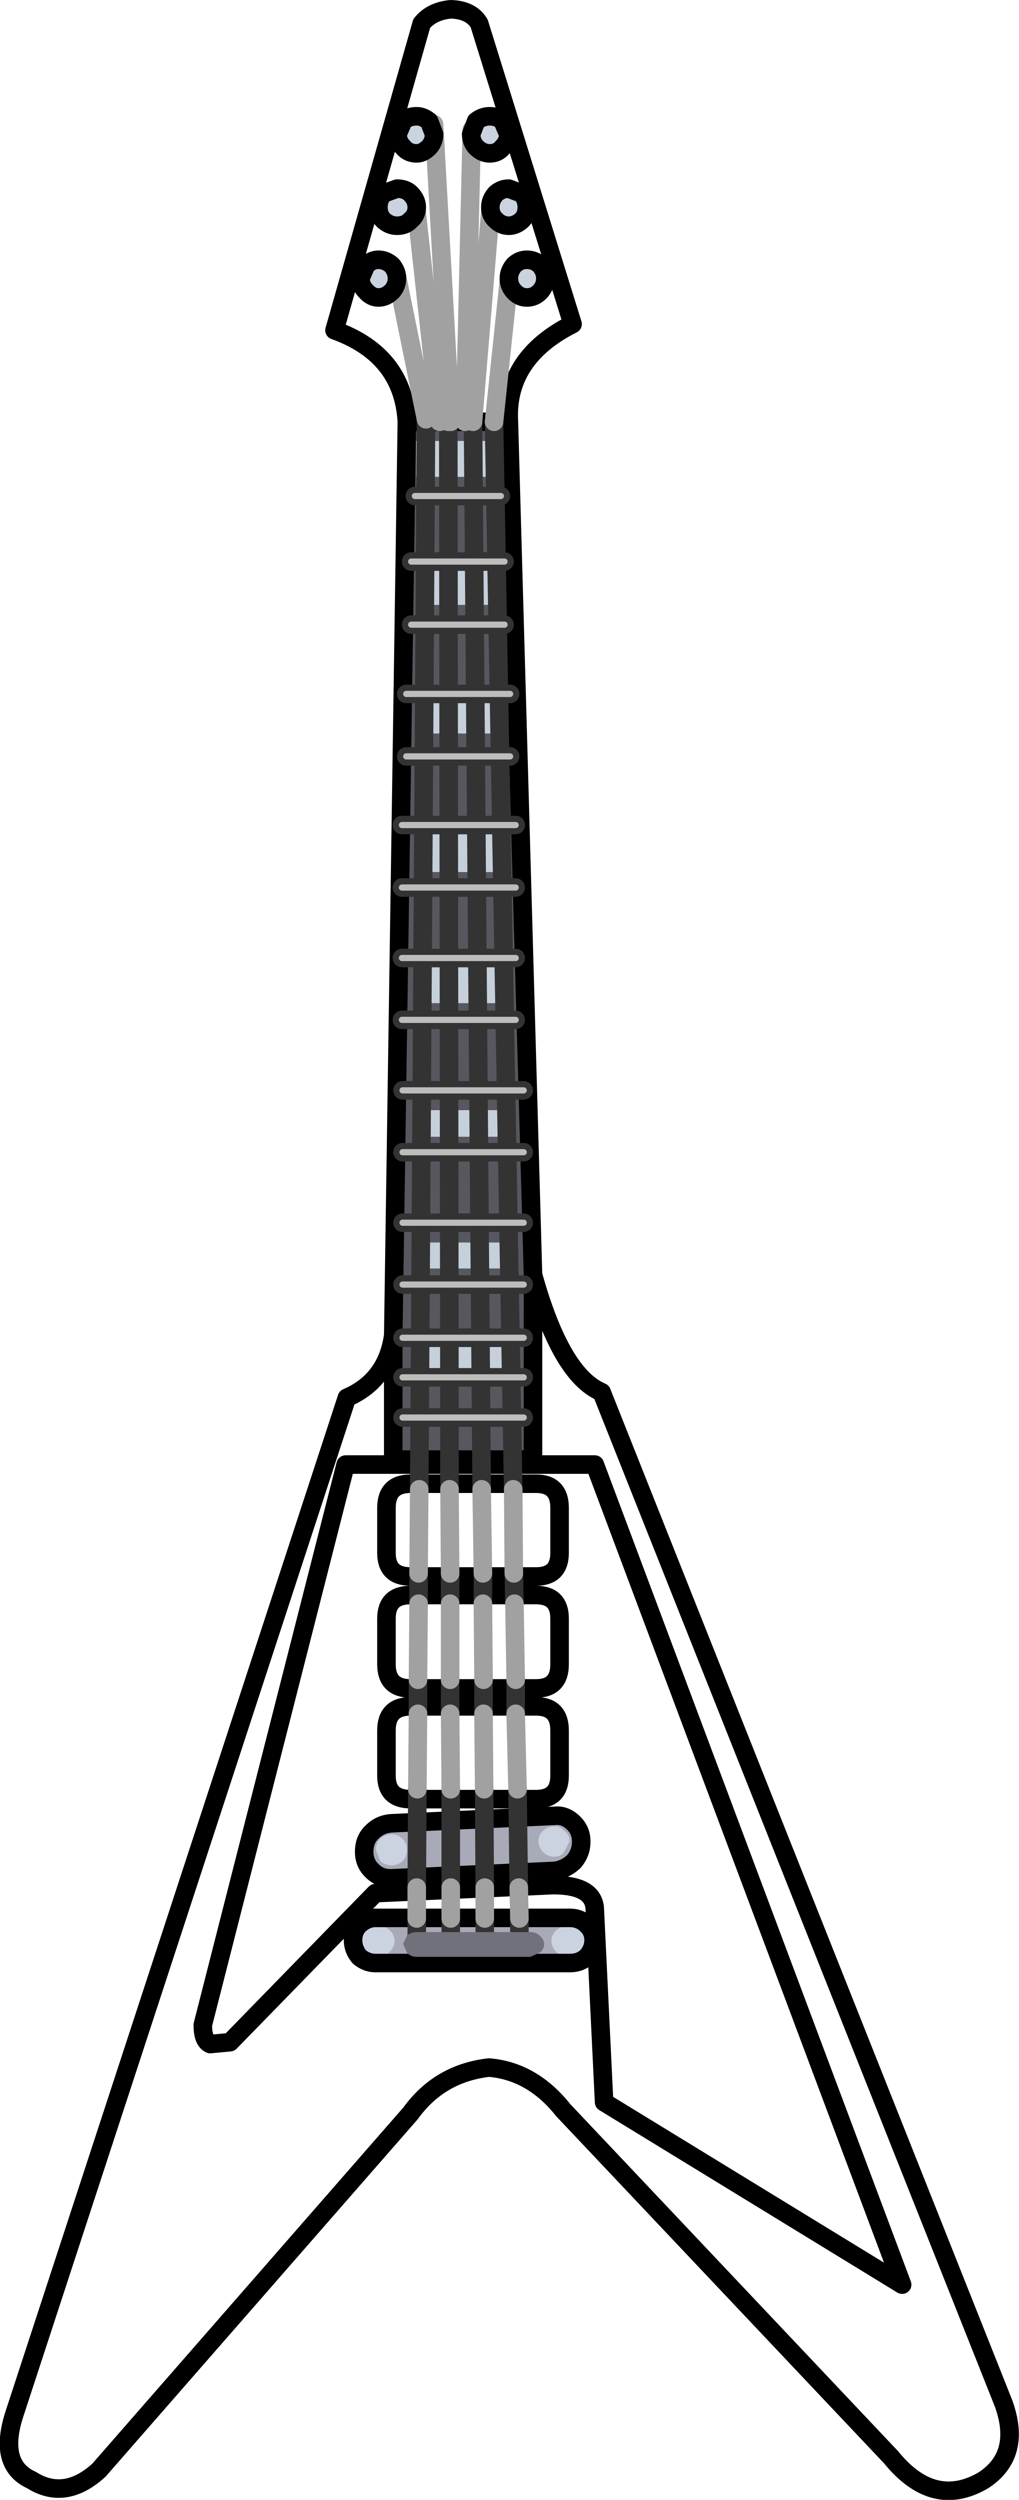 <?xml version="1.0" encoding="UTF-8" standalone="no"?>
<svg xmlns:xlink="http://www.w3.org/1999/xlink" height="202.1px" width="82.4px" xmlns="http://www.w3.org/2000/svg">
  <g transform="matrix(1.0, 0.0, 0.0, 1.0, 39.6, 132.05)">
    <path d="M-7.8 -24.1 L-6.7 -97.95 1.55 -97.95 3.5 -29.0 3.5 -14.05 -7.8 -14.05 -7.8 -24.1" fill="#57585f" fill-rule="evenodd" stroke="none"/>
    <path d="M3.5 -29.0 Q5.75 -20.9 9.05 -19.5 L41.55 62.25 Q43.05 66.4 39.95 68.45 35.9 70.85 32.45 66.6 L5.95 38.55 Q3.45 35.4 -0.05 35.1 -4.05 35.55 -6.4 38.8 L-31.6 67.65 Q-34.35 70.15 -37.05 68.45 -39.8 67.2 -38.4 63.0 L-11.55 -19.05 Q-8.3 -20.45 -7.8 -24.1 L-6.7 -97.95 Q-7.0 -103.35 -12.55 -105.35 L-5.5 -130.15 Q-4.7 -131.15 -3.15 -131.3 -1.5 -131.25 -0.85 -130.15 L6.7 -105.85 Q1.25 -103.1 1.55 -97.95 L3.5 -29.0 3.5 -14.05 -7.8 -14.05 -7.8 -24.1 M-11.65 -13.65 L8.5 -13.65 33.35 52.65 9.25 37.9 8.5 22.4 Q8.5 20.35 5.15 20.35 L-9.25 21.0 -21.0 33.05 -22.6 33.2 Q-23.2 32.95 -23.2 31.65 L-11.65 -13.65 M-6.7 -97.95 L1.55 -97.95" fill="none" stroke="#000000" stroke-linecap="round" stroke-linejoin="round" stroke-width="1.5"/>
    <path d="M-5.8 -86.7 L0.9 -86.7 0.9 -83.15 -5.8 -83.15 -5.8 -86.7 M-5.7 -76.3 L1.35 -76.3 1.35 -72.75 -5.7 -72.75 -5.7 -76.3 M-5.7 -65.05 L1.35 -65.05 1.35 -61.55 -5.7 -61.55 -5.7 -65.05 M-5.65 -54.5 L1.45 -54.5 1.45 -50.95 -5.65 -50.95 -5.65 -54.5 M-5.95 -96.4 L0.75 -96.4 0.75 -93.5 -5.95 -93.5 -5.95 -96.4 M-5.35 -23.4 L1.75 -23.4 1.75 -21.3 -5.35 -21.3 -5.35 -23.4 M-5.35 -31.6 L1.75 -31.6 1.75 -29.5 -5.35 -29.5 -5.35 -31.6 M-5.35 -42.3 L1.75 -42.3 1.75 -40.15 -5.35 -40.15 -5.35 -42.3" fill="#c6d0db" fill-rule="evenodd" stroke="none"/>
    <path d="M-6.7 17.5 Q-6.7 18.0 -7.05 18.4 -7.45 18.75 -7.9 18.75 -8.45 18.75 -8.85 18.4 L-9.2 17.5 Q-9.2 17.0 -8.85 16.6 -8.45 16.25 -7.9 16.25 -7.45 16.25 -7.05 16.6 -6.7 17.0 -6.7 17.5 M-7.7 24.85 Q-7.7 25.35 -8.1 25.75 -8.45 26.15 -9.05 26.15 -9.6 26.15 -9.95 25.75 L-10.4 24.85 Q-10.4 24.35 -9.95 24.0 -9.6 23.65 -9.05 23.65 -8.45 23.65 -8.1 24.0 -7.7 24.35 -7.7 24.85 M6.45 16.8 L6.0 17.7 Q5.7 18.05 5.25 18.05 4.7 18.05 4.35 17.7 3.95 17.3 3.95 16.8 3.95 16.25 4.35 15.95 4.7 15.6 5.25 15.6 5.7 15.6 6.0 15.95 6.45 16.25 6.45 16.8 M7.75 24.85 L7.3 25.75 Q6.95 26.15 6.35 26.15 5.8 26.15 5.4 25.75 5.0 25.35 5.0 24.85 5.0 24.35 5.4 24.0 5.8 23.65 6.35 23.65 6.95 23.65 7.3 24.0 7.75 24.35 7.75 24.85" fill="#cbd2e0" fill-rule="evenodd" stroke="none"/>
    <path d="M-7.9 15.35 L5.25 14.75 Q6.1 14.65 6.8 15.35 7.4 15.95 7.4 16.8 L7.4 16.85 Q7.4 17.75 6.8 18.45 6.1 19.1 5.25 19.2 L-7.9 19.8 Q-8.85 19.85 -9.5 19.2 -10.15 18.6 -10.15 17.65 -10.15 16.65 -9.5 16.05 -8.85 15.4 -7.9 15.35 M-7.7 24.85 Q-7.7 24.35 -8.1 24.0 -8.45 23.65 -9.05 23.65 -9.6 23.65 -9.95 24.0 -10.4 24.35 -10.4 24.85 L-9.95 25.75 Q-9.6 26.15 -9.05 26.15 -8.45 26.15 -8.1 25.75 -7.7 25.35 -7.7 24.85 M-6.7 17.5 Q-6.7 17.0 -7.05 16.6 -7.45 16.25 -7.9 16.25 -8.45 16.25 -8.85 16.6 -9.2 17.0 -9.2 17.5 L-8.85 18.4 Q-8.45 18.75 -7.9 18.75 -7.45 18.75 -7.05 18.4 -6.7 18.0 -6.7 17.5 M-9.25 23.0 L6.5 23.0 Q7.3 23.0 7.85 23.55 8.4 24.05 8.4 24.8 8.4 25.55 7.85 26.15 7.3 26.65 6.5 26.65 L-9.25 26.65 Q-9.95 26.65 -10.55 26.15 -11.05 25.55 -11.05 24.8 -11.05 24.05 -10.55 23.55 -9.95 23.0 -9.25 23.0 M7.75 24.85 Q7.75 24.35 7.3 24.0 6.95 23.65 6.35 23.65 5.8 23.65 5.4 24.0 5.0 24.35 5.0 24.85 5.0 25.35 5.4 25.75 5.8 26.15 6.35 26.15 6.95 26.15 7.3 25.75 L7.75 24.85 M6.45 16.8 Q6.45 16.25 6.0 15.95 5.7 15.6 5.25 15.6 4.7 15.6 4.35 15.95 3.95 16.25 3.95 16.8 3.95 17.3 4.35 17.7 4.7 18.05 5.25 18.05 5.7 18.05 6.0 17.7 L6.45 16.8" fill="#a9aab8" fill-rule="evenodd" stroke="none"/>
    <path d="M-6.4 -12.1 L3.75 -12.1 Q5.65 -12.1 5.65 -10.15 L5.65 -6.5 Q5.65 -4.6 3.75 -4.6 L-6.4 -4.6 Q-8.35 -4.6 -8.35 -6.5 L-8.35 -10.15 Q-8.35 -12.1 -6.4 -12.1 M-6.4 -3.1 L3.75 -3.1 Q5.65 -3.1 5.65 -1.2 L5.65 2.5 Q5.65 4.45 3.75 4.45 L-6.4 4.45 Q-8.35 4.45 -8.35 2.5 L-8.35 -1.2 Q-8.35 -3.1 -6.4 -3.1 M-6.4 5.9 L3.75 5.9 Q5.65 5.9 5.65 7.85 L5.65 11.5 Q5.65 13.4 3.75 13.4 L-6.4 13.4 Q-8.35 13.4 -8.35 11.5 L-8.35 7.85 Q-8.35 5.9 -6.4 5.9 M-7.9 15.35 L5.25 14.75 Q6.1 14.65 6.8 15.35 7.4 15.95 7.4 16.8 L7.4 16.85 Q7.4 17.75 6.8 18.45 6.1 19.1 5.25 19.2 L-7.9 19.8 Q-8.85 19.85 -9.5 19.2 -10.15 18.6 -10.15 17.65 -10.15 16.65 -9.5 16.05 -8.85 15.4 -7.9 15.35 M-9.25 23.0 L6.5 23.0 Q7.3 23.0 7.85 23.55 8.4 24.05 8.4 24.8 8.4 25.55 7.85 26.15 7.3 26.65 6.5 26.65 L-9.25 26.65 Q-9.95 26.65 -10.55 26.15 -11.05 25.55 -11.05 24.8 -11.05 24.05 -10.55 23.55 -9.95 23.0 -9.25 23.0" fill="none" stroke="#000000" stroke-linecap="round" stroke-linejoin="round" stroke-width="1.5"/>
    <path d="M1.95 -4.85 L2.0 -2.4 M2.1 3.75 L2.1 6.5 M2.25 12.6 L2.35 20.55 M2.4 23.05 L2.4 24.9 M0.35 -97.95 L1.9 -11.65 M-0.55 -4.85 L-0.55 -2.4 M-0.5 3.75 L-0.5 6.5 M-0.45 12.6 L-0.4 20.55 M-0.4 23.05 L-0.4 24.85 M-3.2 -4.85 L-3.2 -2.4 M-3.2 3.75 L-3.2 6.5 M-3.15 12.6 L-3.15 20.55 M-3.15 23.05 L-3.15 24.9 M-5.75 -4.85 L-5.75 -2.4 M-5.8 3.75 L-5.8 6.5 M-5.85 12.6 L-5.9 20.55 M-5.9 23.05 L-5.9 24.9 M-5.15 -98.15 L-5.7 -11.65 M-1.35 -97.95 L-0.65 -11.65 M-3.35 -97.95 L-3.25 -11.65" fill="none" stroke="#333333" stroke-linecap="round" stroke-linejoin="round" stroke-width="1.5"/>
    <path d="M2.0 -2.4 L2.1 3.75 M2.1 6.5 L2.25 12.6 M2.35 20.55 L2.4 23.05 M1.9 -11.65 L1.95 -4.85 M1.6 -109.85 L0.35 -97.95 M-3.35 -97.95 L-3.15 -97.95 -4.5 -122.0 M-0.55 -2.4 L-0.5 3.75 M-0.5 6.5 L-0.45 12.6 M-0.4 20.55 L-0.4 23.05 M-3.2 -2.4 L-3.2 3.75 M-3.2 6.5 L-3.15 12.6 M-3.15 20.55 L-3.15 23.05 M-5.75 -2.4 L-5.8 3.75 M-5.8 6.5 L-5.85 12.6 M-5.9 20.55 L-5.9 23.05 M-5.7 -11.65 L-5.75 -4.85 M-3.25 -11.65 L-3.2 -4.85 M-0.65 -11.65 L-0.55 -4.85 M-1.45 -121.55 L-2.0 -97.95 M-5.15 -98.15 L-7.5 -109.7 M-6.0 -115.75 L-4.05 -97.95 M-1.35 -97.95 L0.1 -115.55" fill="none" stroke="#a1a1a1" stroke-linecap="round" stroke-linejoin="round" stroke-width="1.5"/>
    <path d="M-7.05 -17.45 L2.75 -17.45 M-7.05 -20.7 L2.75 -20.7 M-7.05 -23.9 L2.75 -23.9 M-7.05 -28.2 L2.75 -28.2 M-7.05 -33.2 L2.75 -33.2 M-7.05 -43.9 L2.75 -43.9 M-7.05 -38.9 L2.75 -38.9 M-7.1 -49.6 L2.1 -49.6 M-7.1 -54.6 L2.1 -54.6 M-7.1 -65.35 L2.1 -65.35 M-7.1 -60.3 L2.1 -60.3 M-6.75 -70.9 L1.65 -70.9 M-6.75 -75.95 L1.65 -75.95 M-6.05 -91.95 L0.9 -91.95 M-6.35 -86.65 L1.2 -86.65 M-6.35 -81.55 L1.2 -81.55" fill="none" stroke="#333333" stroke-linecap="round" stroke-linejoin="round" stroke-width="1.5"/>
    <path d="M-6.35 -81.55 L1.2 -81.55 M-6.35 -86.65 L1.2 -86.65 M-6.05 -91.95 L0.9 -91.95 M-6.75 -75.95 L1.65 -75.95 M-6.75 -70.9 L1.65 -70.9 M-7.1 -60.3 L2.1 -60.3 M-7.1 -65.35 L2.1 -65.35 M-7.1 -54.6 L2.1 -54.6 M-7.1 -49.6 L2.1 -49.6 M-7.05 -38.9 L2.75 -38.9 M-7.05 -43.9 L2.75 -43.9 M-7.05 -33.2 L2.75 -33.2 M-7.05 -28.2 L2.75 -28.2 M-7.05 -23.9 L2.75 -23.9 M-7.05 -20.7 L2.75 -20.7 M-7.05 -17.45 L2.75 -17.45" fill="none" stroke="#bdbdbd" stroke-linecap="round" stroke-linejoin="round" stroke-width="0.5"/>
    <path d="M-5.9 24.15 L3.3 24.15 Q3.75 24.15 4.05 24.45 4.4 24.75 4.4 25.1 4.4 25.55 4.05 25.8 L3.3 26.15 -5.9 26.15 Q-6.4 26.15 -6.7 25.8 L-7.0 25.1 -6.7 24.45 Q-6.4 24.15 -5.9 24.15" fill="#71717b" fill-rule="evenodd" stroke="none"/>
    <path d="M1.55 -109.55 Q1.55 -110.1 1.95 -110.6 2.4 -111.05 3.0 -111.05 3.65 -111.05 4.1 -110.6 4.5 -110.1 4.5 -109.55 4.5 -108.95 4.1 -108.5 3.65 -108.0 3.0 -108.0 2.4 -108.0 1.95 -108.5 1.55 -108.95 1.55 -109.55 M0.05 -115.3 Q0.05 -115.9 0.5 -116.4 0.95 -116.8 1.55 -116.8 L2.6 -116.4 Q3.0 -115.9 3.0 -115.3 3.0 -114.65 2.6 -114.25 2.1 -113.8 1.55 -113.8 0.95 -113.8 0.5 -114.25 0.05 -114.65 0.05 -115.3 M-1.5 -121.2 L-1.1 -122.25 Q-0.6 -122.65 0.0 -122.65 0.65 -122.65 1.05 -122.25 L1.5 -121.2 Q1.5 -120.6 1.05 -120.15 0.65 -119.65 0.0 -119.65 -0.6 -119.65 -1.1 -120.15 -1.5 -120.6 -1.5 -121.2 M-4.5 -121.2 Q-4.5 -120.6 -4.9 -120.15 -5.4 -119.65 -5.9 -119.65 -6.6 -119.65 -7.0 -120.15 -7.45 -120.6 -7.45 -121.2 L-7.0 -122.25 Q-6.6 -122.65 -5.9 -122.65 -5.4 -122.65 -4.9 -122.25 L-4.5 -121.2 M-5.9 -115.3 Q-5.9 -114.65 -6.4 -114.25 -6.8 -113.8 -7.5 -113.8 -8.1 -113.8 -8.6 -114.25 -9.0 -114.65 -9.0 -115.3 -9.0 -115.9 -8.6 -116.4 L-7.5 -116.8 Q-6.8 -116.8 -6.4 -116.4 -5.9 -115.9 -5.9 -115.3 M-7.5 -109.55 Q-7.5 -108.95 -7.9 -108.5 -8.4 -108.0 -9.0 -108.0 -9.55 -108.0 -10.0 -108.5 -10.45 -108.95 -10.45 -109.55 L-10.0 -110.6 Q-9.55 -111.05 -9.0 -111.05 -8.4 -111.05 -7.9 -110.6 -7.5 -110.1 -7.5 -109.55" fill="#cbd2e0" fill-rule="evenodd" stroke="none"/>
    <path d="M-1.5 -121.2 Q-1.5 -120.6 -1.1 -120.15 -0.6 -119.65 0.0 -119.65 0.65 -119.65 1.05 -120.15 1.5 -120.6 1.5 -121.2 L1.05 -122.25 Q0.65 -122.65 0.0 -122.65 -0.6 -122.65 -1.1 -122.25 L-1.5 -121.2 M0.05 -115.3 Q0.05 -114.65 0.5 -114.25 0.95 -113.8 1.55 -113.8 2.1 -113.8 2.6 -114.25 3.0 -114.65 3.0 -115.3 3.0 -115.9 2.6 -116.4 L1.55 -116.8 Q0.95 -116.8 0.5 -116.4 0.05 -115.9 0.05 -115.3 M1.55 -109.55 Q1.55 -108.95 1.95 -108.5 2.4 -108.0 3.0 -108.0 3.65 -108.0 4.1 -108.5 4.5 -108.95 4.5 -109.55 4.5 -110.1 4.1 -110.6 3.65 -111.05 3.0 -111.05 2.4 -111.05 1.95 -110.6 1.55 -110.1 1.55 -109.55 M-4.5 -121.2 Q-4.5 -120.6 -4.9 -120.15 -5.4 -119.65 -5.9 -119.65 -6.6 -119.65 -7.0 -120.15 -7.45 -120.6 -7.45 -121.2 L-7.0 -122.25 Q-6.6 -122.65 -5.9 -122.65 -5.4 -122.65 -4.9 -122.25 L-4.5 -121.2 M-5.9 -115.3 Q-5.9 -114.65 -6.4 -114.25 -6.8 -113.8 -7.5 -113.8 -8.1 -113.8 -8.6 -114.25 -9.0 -114.65 -9.0 -115.3 -9.0 -115.9 -8.6 -116.4 L-7.5 -116.8 Q-6.8 -116.8 -6.4 -116.4 -5.9 -115.9 -5.9 -115.3 M-7.5 -109.55 Q-7.5 -108.95 -7.9 -108.5 -8.4 -108.0 -9.0 -108.0 -9.55 -108.0 -10.0 -108.5 -10.45 -108.95 -10.45 -109.55 L-10.0 -110.6 Q-9.55 -111.05 -9.0 -111.05 -8.4 -111.05 -7.9 -110.6 -7.5 -110.1 -7.5 -109.55" fill="none" stroke="#000000" stroke-linecap="round" stroke-linejoin="round" stroke-width="1.5"/>
  </g>
</svg>
